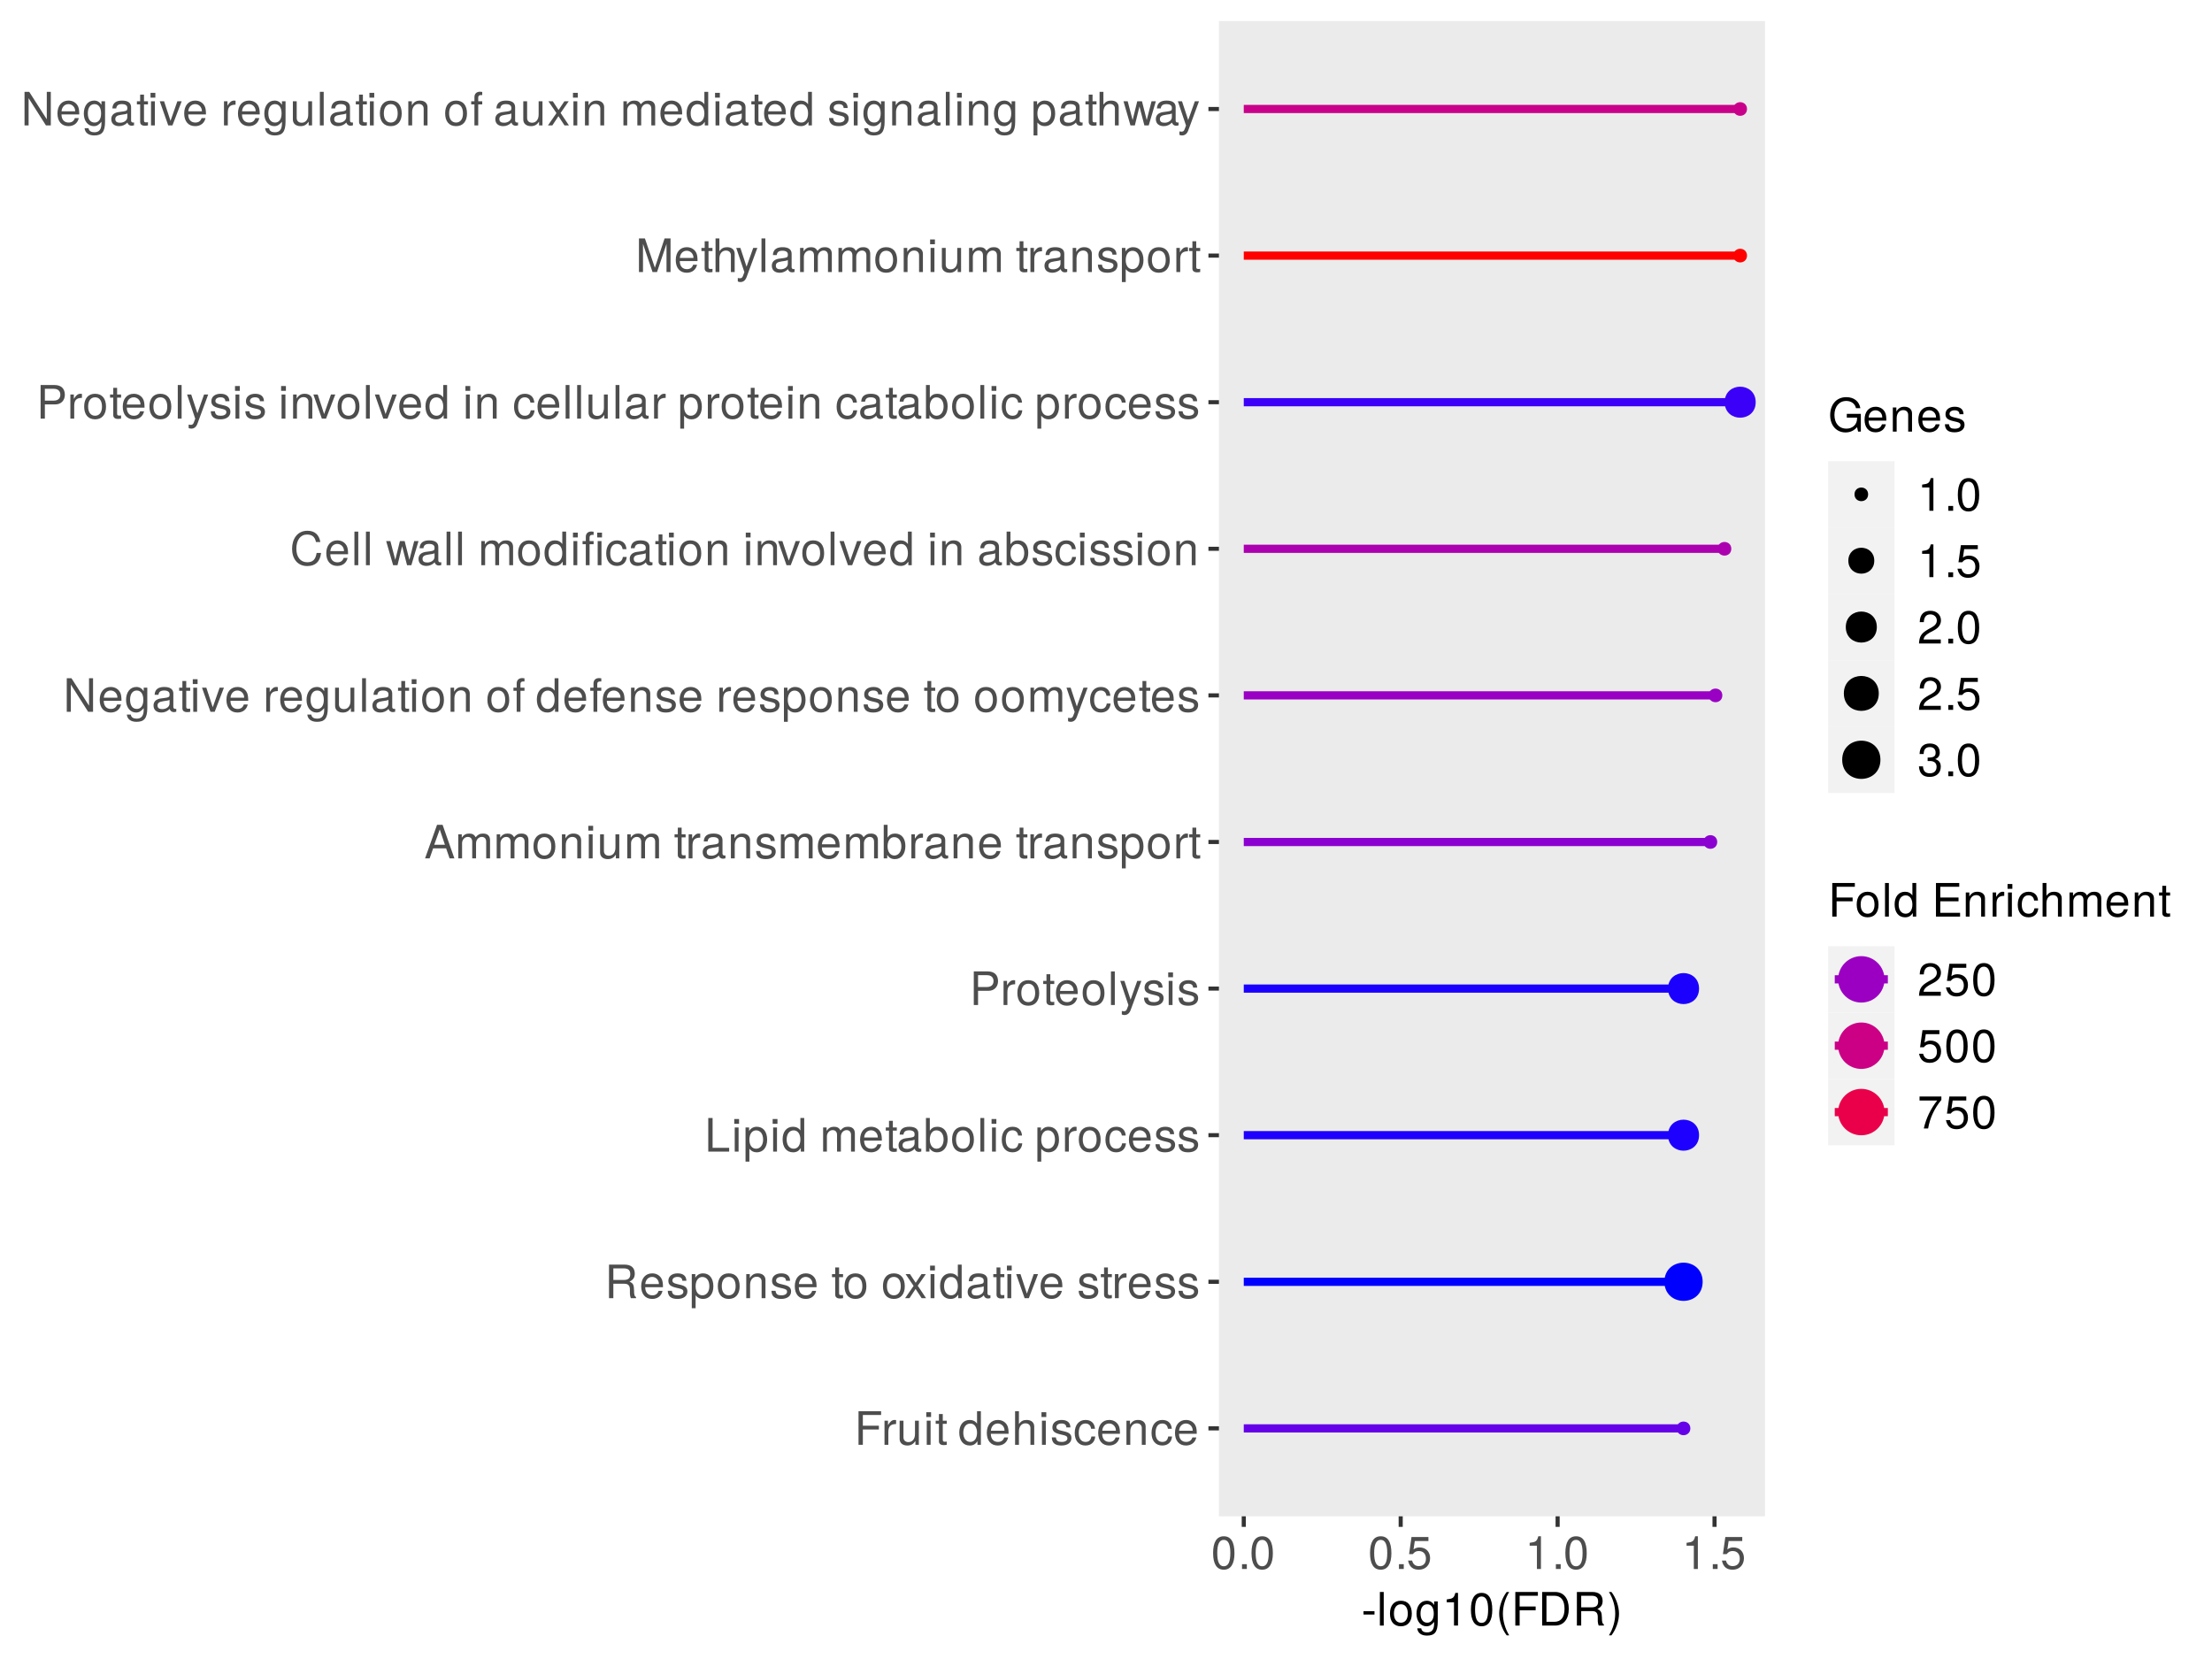 <?xml version="1.0" encoding="UTF-8"?>
<svg xmlns="http://www.w3.org/2000/svg" xmlns:xlink="http://www.w3.org/1999/xlink" width="576pt" height="432pt" viewBox="0 0 576 432" version="1.1">
<defs>
<g>
<symbol overflow="visible" id="glyph0-0">
<path style="stroke:none;" d=""/>
</symbol>
<symbol overflow="visible" id="glyph0-1">
<path style="stroke:none;" d="M 6.953 -7.766 L 6.953 -8.75 L 1.078 -8.75 L 1.078 0 L 2.203 0 L 2.203 -3.984 L 6.375 -3.984 L 6.375 -4.969 L 2.203 -4.969 L 2.203 -7.766 Z M 6.953 -7.766 "/>
</symbol>
<symbol overflow="visible" id="glyph0-2">
<path style="stroke:none;" d="M 3.859 -5.406 L 3.859 -6.438 C 3.688 -6.453 3.594 -6.469 3.469 -6.469 C 2.812 -6.469 2.328 -6.078 1.75 -5.141 L 1.75 -6.281 L 0.844 -6.281 L 0.844 0 L 1.844 0 L 1.844 -3.266 C 1.844 -4.688 2.297 -5.391 3.859 -5.406 Z M 3.859 -5.406 "/>
</symbol>
<symbol overflow="visible" id="glyph0-3">
<path style="stroke:none;" d="M 5.781 0 L 5.781 -6.281 L 4.781 -6.281 L 4.781 -2.812 C 4.781 -1.531 4.109 -0.703 3.078 -0.703 C 2.281 -0.703 1.781 -1.172 1.781 -1.938 L 1.781 -6.281 L 0.781 -6.281 L 0.781 -1.531 C 0.781 -0.484 1.562 0.188 2.781 0.188 C 3.703 0.188 4.297 -0.141 4.891 -0.969 L 4.891 0 Z M 5.781 0 "/>
</symbol>
<symbol overflow="visible" id="glyph0-4">
<path style="stroke:none;" d="M 1.844 0 L 1.844 -6.281 L 0.844 -6.281 L 0.844 0 Z M 1.969 -7.234 L 1.969 -8.484 L 0.719 -8.484 L 0.719 -7.234 Z M 1.969 -7.234 "/>
</symbol>
<symbol overflow="visible" id="glyph0-5">
<path style="stroke:none;" d="M 3.047 0 L 3.047 -0.844 C 2.922 -0.797 2.766 -0.797 2.562 -0.797 C 2.141 -0.797 2.016 -0.906 2.016 -1.359 L 2.016 -5.469 L 3.047 -5.469 L 3.047 -6.281 L 2.016 -6.281 L 2.016 -8.016 L 1.016 -8.016 L 1.016 -6.281 L 0.172 -6.281 L 0.172 -5.469 L 1.016 -5.469 L 1.016 -0.906 C 1.016 -0.281 1.453 0.078 2.234 0.078 C 2.469 0.078 2.719 0.062 3.047 0 Z M 3.047 0 "/>
</symbol>
<symbol overflow="visible" id="glyph0-6">
<path style="stroke:none;" d=""/>
</symbol>
<symbol overflow="visible" id="glyph0-7">
<path style="stroke:none;" d="M 5.938 0 L 5.938 -8.75 L 4.938 -8.75 L 4.938 -5.5 C 4.531 -6.125 3.859 -6.469 3.016 -6.469 C 1.375 -6.469 0.312 -5.203 0.312 -3.203 C 0.312 -1.078 1.359 0.188 3.047 0.188 C 3.906 0.188 4.516 -0.141 5.047 -0.922 L 5.047 0 Z M 4.938 -3.125 C 4.938 -1.672 4.25 -0.75 3.188 -0.75 C 2.094 -0.75 1.359 -1.688 1.359 -3.141 C 1.359 -4.609 2.094 -5.531 3.188 -5.531 C 4.266 -5.531 4.938 -4.578 4.938 -3.125 Z M 4.938 -3.125 "/>
</symbol>
<symbol overflow="visible" id="glyph0-8">
<path style="stroke:none;" d="M 6.156 -2.859 C 6.156 -3.766 6.078 -4.344 5.906 -4.812 C 5.5 -5.844 4.531 -6.469 3.359 -6.469 C 1.609 -6.469 0.484 -5.172 0.484 -3.109 C 0.484 -1.047 1.578 0.188 3.344 0.188 C 4.781 0.188 5.766 -0.641 6.031 -1.906 L 5.016 -1.906 C 4.734 -1.078 4.172 -0.75 3.375 -0.75 C 2.328 -0.75 1.547 -1.422 1.531 -2.859 Z M 5.094 -3.75 C 5.094 -3.75 5.094 -3.703 5.078 -3.672 L 1.547 -3.672 C 1.625 -4.781 2.344 -5.547 3.344 -5.547 C 4.328 -5.547 5.094 -4.734 5.094 -3.75 Z M 5.094 -3.75 "/>
</symbol>
<symbol overflow="visible" id="glyph0-9">
<path style="stroke:none;" d="M 5.828 0 L 5.828 -4.75 C 5.828 -5.812 5.078 -6.469 3.859 -6.469 C 2.969 -6.469 2.422 -6.188 1.844 -5.422 L 1.844 -8.75 L 0.844 -8.75 L 0.844 0 L 1.844 0 L 1.844 -3.469 C 1.844 -4.75 2.516 -5.594 3.547 -5.594 C 4.25 -5.594 4.844 -5.188 4.844 -4.359 L 4.844 0 Z M 5.828 0 "/>
</symbol>
<symbol overflow="visible" id="glyph0-10">
<path style="stroke:none;" d="M 5.516 -1.766 C 5.516 -2.703 4.984 -3.172 3.734 -3.469 L 2.766 -3.703 C 1.953 -3.891 1.609 -4.156 1.609 -4.594 C 1.609 -5.172 2.125 -5.547 2.938 -5.547 C 3.75 -5.547 4.172 -5.203 4.203 -4.531 L 5.25 -4.531 C 5.25 -5.766 4.422 -6.469 2.969 -6.469 C 1.516 -6.469 0.562 -5.719 0.562 -4.547 C 0.562 -3.562 1.062 -3.094 2.562 -2.734 L 3.484 -2.516 C 4.188 -2.344 4.469 -2.141 4.469 -1.688 C 4.469 -1.094 3.875 -0.75 3 -0.75 C 2.094 -0.75 1.594 -0.953 1.469 -1.922 L 0.406 -1.922 C 0.453 -0.469 1.266 0.188 2.922 0.188 C 4.5 0.188 5.516 -0.547 5.516 -1.766 Z M 5.516 -1.766 "/>
</symbol>
<symbol overflow="visible" id="glyph0-11">
<path style="stroke:none;" d="M 5.719 -2.156 L 4.719 -2.156 C 4.547 -1.156 4.031 -0.75 3.188 -0.75 C 2.078 -0.75 1.422 -1.594 1.422 -3.078 C 1.422 -4.656 2.062 -5.547 3.156 -5.547 C 4 -5.547 4.531 -5.047 4.641 -4.172 L 5.656 -4.172 C 5.531 -5.719 4.578 -6.469 3.172 -6.469 C 1.469 -6.469 0.375 -5.172 0.375 -3.078 C 0.375 -1.062 1.453 0.188 3.156 0.188 C 4.656 0.188 5.609 -0.719 5.719 -2.156 Z M 5.719 -2.156 "/>
</symbol>
<symbol overflow="visible" id="glyph0-12">
<path style="stroke:none;" d="M 5.844 0 L 5.844 -4.75 C 5.844 -5.797 5.062 -6.469 3.859 -6.469 C 2.922 -6.469 2.312 -6.109 1.766 -5.234 L 1.766 -6.281 L 0.844 -6.281 L 0.844 0 L 1.844 0 L 1.844 -3.469 C 1.844 -4.75 2.531 -5.594 3.547 -5.594 C 4.344 -5.594 4.844 -5.109 4.844 -4.359 L 4.844 0 Z M 5.844 0 "/>
</symbol>
<symbol overflow="visible" id="glyph0-13">
<path style="stroke:none;" d="M 8.141 0 L 8.141 -0.281 C 7.734 -0.562 7.625 -0.875 7.625 -2.047 C 7.594 -3.484 7.375 -3.906 6.438 -4.312 C 7.422 -4.797 7.812 -5.406 7.812 -6.406 C 7.812 -7.922 6.859 -8.75 5.141 -8.75 L 1.109 -8.75 L 1.109 0 L 2.234 0 L 2.234 -3.766 L 5.109 -3.766 C 6.094 -3.766 6.562 -3.281 6.547 -2.203 L 6.547 -1.422 C 6.531 -0.891 6.641 -0.359 6.797 0 Z M 6.641 -6.25 C 6.641 -5.219 6.125 -4.75 4.938 -4.75 L 2.234 -4.75 L 2.234 -7.766 L 4.938 -7.766 C 6.188 -7.766 6.641 -7.234 6.641 -6.25 Z M 6.641 -6.25 "/>
</symbol>
<symbol overflow="visible" id="glyph0-14">
<path style="stroke:none;" d="M 6.281 -3.078 C 6.281 -5.203 5.25 -6.469 3.578 -6.469 C 2.719 -6.469 2.047 -6.078 1.578 -5.344 L 1.578 -6.281 L 0.656 -6.281 L 0.656 2.609 L 1.656 2.609 L 1.656 -0.75 C 2.188 -0.109 2.766 0.188 3.594 0.188 C 5.203 0.188 6.281 -1.078 6.281 -3.078 Z M 5.234 -3.109 C 5.234 -1.688 4.5 -0.75 3.406 -0.75 C 2.359 -0.75 1.656 -1.625 1.656 -3.094 C 1.656 -4.578 2.359 -5.531 3.406 -5.531 C 4.516 -5.531 5.234 -4.609 5.234 -3.109 Z M 5.234 -3.109 "/>
</symbol>
<symbol overflow="visible" id="glyph0-15">
<path style="stroke:none;" d="M 6.125 -3.094 C 6.125 -5.266 5.078 -6.469 3.266 -6.469 C 1.5 -6.469 0.438 -5.25 0.438 -3.141 C 0.438 -1.031 1.484 0.188 3.281 0.188 C 5.047 0.188 6.125 -1.031 6.125 -3.094 Z M 5.078 -3.109 C 5.078 -1.625 4.375 -0.75 3.281 -0.75 C 2.156 -0.75 1.469 -1.625 1.469 -3.141 C 1.469 -4.656 2.156 -5.547 3.281 -5.547 C 4.406 -5.547 5.078 -4.672 5.078 -3.109 Z M 5.078 -3.109 "/>
</symbol>
<symbol overflow="visible" id="glyph0-16">
<path style="stroke:none;" d="M 5.672 0 L 3.5 -3.25 L 5.609 -6.281 L 4.484 -6.281 L 2.969 -4.016 L 1.469 -6.281 L 0.328 -6.281 L 2.422 -3.203 L 0.203 0 L 1.344 0 L 2.938 -2.406 L 4.516 0 Z M 5.672 0 "/>
</symbol>
<symbol overflow="visible" id="glyph0-17">
<path style="stroke:none;" d="M 6.422 -0.031 L 6.422 -0.781 C 6.312 -0.75 6.266 -0.75 6.203 -0.75 C 5.859 -0.75 5.656 -0.938 5.656 -1.25 L 5.656 -4.75 C 5.656 -5.875 4.844 -6.469 3.297 -6.469 C 1.781 -6.469 0.844 -5.875 0.781 -4.422 L 1.781 -4.422 C 1.875 -5.203 2.328 -5.547 3.266 -5.547 C 4.156 -5.547 4.672 -5.203 4.672 -4.609 L 4.672 -4.344 C 4.672 -3.922 4.422 -3.75 3.625 -3.641 C 2.203 -3.469 1.984 -3.422 1.609 -3.266 C 0.875 -2.969 0.5 -2.406 0.5 -1.625 C 0.5 -0.484 1.297 0.188 2.562 0.188 C 3.375 0.188 4.156 -0.156 4.703 -0.75 C 4.812 -0.266 5.25 0.078 5.734 0.078 C 5.938 0.078 6.094 0.062 6.422 -0.031 Z M 4.672 -2.172 C 4.672 -1.266 3.75 -0.703 2.781 -0.703 C 2 -0.703 1.547 -0.969 1.547 -1.656 C 1.547 -2.312 1.984 -2.609 3.062 -2.766 C 4.109 -2.906 4.328 -2.953 4.672 -3.109 Z M 4.672 -2.172 "/>
</symbol>
<symbol overflow="visible" id="glyph0-18">
<path style="stroke:none;" d="M 5.828 -6.281 L 4.703 -6.281 L 2.922 -1.188 L 1.25 -6.281 L 0.125 -6.281 L 2.328 0 L 3.422 0 Z M 5.828 -6.281 "/>
</symbol>
<symbol overflow="visible" id="glyph0-19">
<path style="stroke:none;" d="M 6.391 0 L 6.391 -0.984 L 2.078 -0.984 L 2.078 -8.75 L 0.953 -8.75 L 0.953 0 Z M 6.391 0 "/>
</symbol>
<symbol overflow="visible" id="glyph0-20">
<path style="stroke:none;" d="M 9.125 0 L 9.125 -4.719 C 9.125 -5.844 8.5 -6.469 7.312 -6.469 C 6.484 -6.469 5.969 -6.219 5.391 -5.516 C 5.016 -6.188 4.516 -6.469 3.703 -6.469 C 2.859 -6.469 2.297 -6.156 1.766 -5.406 L 1.766 -6.281 L 0.859 -6.281 L 0.859 0 L 1.844 0 L 1.844 -3.953 C 1.844 -4.859 2.516 -5.594 3.328 -5.594 C 4.062 -5.594 4.484 -5.141 4.484 -4.328 L 4.484 0 L 5.484 0 L 5.484 -3.953 C 5.484 -4.859 6.156 -5.594 6.969 -5.594 C 7.703 -5.594 8.125 -5.125 8.125 -4.328 L 8.125 0 Z M 9.125 0 "/>
</symbol>
<symbol overflow="visible" id="glyph0-21">
<path style="stroke:none;" d="M 6.281 -3.219 C 6.281 -5.25 5.25 -6.469 3.594 -6.469 C 2.719 -6.469 2.109 -6.141 1.641 -5.438 L 1.641 -8.75 L 0.641 -8.75 L 0.641 0 L 1.547 0 L 1.547 -0.906 C 2.031 -0.172 2.656 0.188 3.547 0.188 C 5.203 0.188 6.281 -1.172 6.281 -3.219 Z M 5.234 -3.156 C 5.234 -1.734 4.484 -0.75 3.391 -0.75 C 2.344 -0.75 1.641 -1.719 1.641 -3.141 C 1.641 -4.625 2.344 -5.578 3.391 -5.531 C 4.516 -5.531 5.234 -4.562 5.234 -3.156 Z M 5.234 -3.156 "/>
</symbol>
<symbol overflow="visible" id="glyph0-22">
<path style="stroke:none;" d="M 1.812 0 L 1.812 -8.75 L 0.812 -8.75 L 0.812 0 Z M 1.812 0 "/>
</symbol>
<symbol overflow="visible" id="glyph0-23">
<path style="stroke:none;" d="M 7.406 -6.188 C 7.406 -7.828 6.438 -8.75 4.703 -8.75 L 1.094 -8.75 L 1.094 0 L 2.203 0 L 2.203 -3.703 L 4.953 -3.703 C 6.391 -3.703 7.406 -4.734 7.406 -6.188 Z M 6.234 -6.234 C 6.234 -5.266 5.609 -4.688 4.531 -4.688 L 2.203 -4.688 L 2.203 -7.766 L 4.531 -7.766 C 5.609 -7.766 6.234 -7.188 6.234 -6.234 Z M 6.234 -6.234 "/>
</symbol>
<symbol overflow="visible" id="glyph0-24">
<path style="stroke:none;" d="M 5.734 -6.281 L 4.656 -6.281 L 2.922 -1.391 L 1.312 -6.281 L 0.234 -6.281 L 2.359 0.031 L 1.984 1.016 C 1.812 1.469 1.609 1.625 1.172 1.625 C 1.031 1.625 0.859 1.609 0.641 1.562 L 0.641 2.453 C 0.859 2.562 1.062 2.609 1.312 2.609 C 2.031 2.609 2.609 2.219 2.938 1.312 Z M 5.734 -6.281 "/>
</symbol>
<symbol overflow="visible" id="glyph0-25">
<path style="stroke:none;" d="M 7.844 0 L 4.766 -8.75 L 3.328 -8.75 L 0.203 0 L 1.391 0 L 2.312 -2.625 L 5.688 -2.625 L 6.594 0 Z M 5.375 -3.562 L 2.594 -3.562 L 4.031 -7.547 Z M 5.375 -3.562 "/>
</symbol>
<symbol overflow="visible" id="glyph0-26">
<path style="stroke:none;" d="M 7.75 0 L 7.75 -8.75 L 6.703 -8.75 L 6.703 -1.594 L 2.125 -8.75 L 0.906 -8.75 L 0.906 0 L 1.969 0 L 1.969 -7.094 L 6.484 0 Z M 7.75 0 "/>
</symbol>
<symbol overflow="visible" id="glyph0-27">
<path style="stroke:none;" d="M 5.875 -1.031 L 5.875 -6.281 L 4.938 -6.281 L 4.938 -5.375 C 4.438 -6.125 3.828 -6.469 3.031 -6.469 C 1.422 -6.469 0.344 -5.125 0.344 -3.078 C 0.344 -1.109 1.469 0.188 2.938 0.188 C 3.734 0.188 4.281 -0.156 4.938 -0.953 L 4.938 -0.531 C 4.938 1.141 4.266 1.781 3.094 1.781 C 2.297 1.781 1.688 1.484 1.578 0.719 L 0.547 0.719 C 0.656 1.906 1.578 2.609 3.062 2.609 C 5.031 2.609 5.875 1.734 5.875 -1.031 Z M 4.844 -3.109 C 4.844 -1.609 4.203 -0.75 3.141 -0.75 C 2.047 -0.75 1.391 -1.625 1.391 -3.141 C 1.391 -4.656 2.062 -5.547 3.125 -5.547 C 4.219 -5.547 4.844 -4.625 4.844 -3.109 Z M 4.844 -3.109 "/>
</symbol>
<symbol overflow="visible" id="glyph0-28">
<path style="stroke:none;" d="M 3.094 -5.469 L 3.094 -6.281 L 2.047 -6.281 L 2.047 -7.266 C 2.047 -7.688 2.297 -7.906 2.75 -7.906 C 2.828 -7.906 2.875 -7.906 3.094 -7.891 L 3.094 -8.719 C 2.875 -8.766 2.734 -8.781 2.531 -8.781 C 1.609 -8.781 1.062 -8.25 1.062 -7.359 L 1.062 -6.281 L 0.219 -6.281 L 0.219 -5.469 L 1.062 -5.469 L 1.062 0 L 2.047 0 L 2.047 -5.469 Z M 3.094 -5.469 "/>
</symbol>
<symbol overflow="visible" id="glyph0-29">
<path style="stroke:none;" d="M 8.125 -3.188 L 6.969 -3.188 C 6.703 -1.531 6.016 -0.766 4.531 -0.766 C 2.797 -0.766 1.688 -2.094 1.688 -4.281 C 1.688 -6.531 2.75 -7.984 4.438 -7.984 C 5.812 -7.984 6.531 -7.375 6.797 -6.031 L 7.938 -6.031 C 7.594 -7.953 6.484 -8.969 4.578 -8.969 C 1.922 -8.969 0.578 -6.828 0.578 -4.266 C 0.578 -1.719 1.953 0.219 4.531 0.219 C 6.656 0.219 7.859 -0.906 8.125 -3.188 Z M 8.125 -3.188 "/>
</symbol>
<symbol overflow="visible" id="glyph0-30">
<path style="stroke:none;" d="M 8.5 -6.281 L 7.375 -6.281 L 6.125 -1.391 L 4.891 -6.281 L 3.656 -6.281 L 2.453 -1.391 L 1.172 -6.281 L 0.078 -6.281 L 1.891 0 L 3.031 0 L 4.234 -4.938 L 5.516 0 L 6.641 0 Z M 8.5 -6.281 "/>
</symbol>
<symbol overflow="visible" id="glyph0-31">
<path style="stroke:none;" d="M 3.094 -5.469 L 3.094 -6.281 L 2.047 -6.281 L 2.047 -7.266 C 2.047 -7.688 2.297 -7.906 2.75 -7.906 C 2.828 -7.906 2.875 -7.906 3.094 -7.891 L 3.094 -8.719 C 2.875 -8.766 2.734 -8.781 2.531 -8.781 C 1.609 -8.781 1.062 -8.25 1.062 -7.359 L 1.062 -6.281 L 0.219 -6.281 L 0.219 -5.469 L 1.062 -5.469 L 1.062 0 L 2.047 0 L 2.047 -5.469 Z M 5.141 0 L 5.141 -6.281 L 4.156 -6.281 L 4.156 0 Z M 5.281 -7.234 L 5.281 -8.484 L 4.031 -8.484 L 4.031 -7.234 Z M 5.281 -7.234 "/>
</symbol>
<symbol overflow="visible" id="glyph0-32">
<path style="stroke:none;" d="M 9.125 0 L 9.125 -8.75 L 7.578 -8.75 L 5.047 -1.125 L 2.453 -8.75 L 0.906 -8.75 L 0.906 0 L 1.953 0 L 1.953 -7.328 L 4.438 0 L 5.609 0 L 8.078 -7.328 L 8.078 0 Z M 9.125 0 "/>
</symbol>
<symbol overflow="visible" id="glyph0-33">
<path style="stroke:none;" d="M 6.078 -4.094 C 6.078 -7.047 5.141 -8.516 3.297 -8.516 C 1.469 -8.516 0.516 -7.016 0.516 -4.156 C 0.516 -1.297 1.469 0.188 3.297 0.188 C 5.094 0.188 6.078 -1.297 6.078 -4.094 Z M 5 -4.188 C 5 -1.781 4.453 -0.703 3.281 -0.703 C 2.156 -0.703 1.594 -1.828 1.594 -4.156 C 1.594 -6.484 2.156 -7.578 3.297 -7.578 C 4.438 -7.578 5 -6.469 5 -4.188 Z M 5 -4.188 "/>
</symbol>
<symbol overflow="visible" id="glyph0-34">
<path style="stroke:none;" d="M 2.297 0 L 2.297 -1.25 L 1.047 -1.25 L 1.047 0 Z M 2.297 0 "/>
</symbol>
<symbol overflow="visible" id="glyph0-35">
<path style="stroke:none;" d="M 6.156 -2.812 C 6.156 -4.5 5.047 -5.609 3.406 -5.609 C 2.812 -5.609 2.328 -5.453 1.844 -5.094 L 2.172 -7.281 L 5.719 -7.281 L 5.719 -8.328 L 1.312 -8.328 L 0.688 -3.875 L 1.656 -3.875 C 2.141 -4.469 2.562 -4.672 3.219 -4.672 C 4.359 -4.672 5.078 -3.938 5.078 -2.672 C 5.078 -1.453 4.375 -0.75 3.219 -0.75 C 2.297 -0.75 1.734 -1.219 1.469 -2.188 L 0.422 -2.188 C 0.766 -0.484 1.734 0.188 3.234 0.188 C 4.953 0.188 6.156 -1.016 6.156 -2.812 Z M 6.156 -2.812 "/>
</symbol>
<symbol overflow="visible" id="glyph0-36">
<path style="stroke:none;" d="M 4.156 0 L 4.156 -8.516 L 3.469 -8.516 C 3.094 -7.203 2.859 -7.016 1.219 -6.812 L 1.219 -6.062 L 3.109 -6.062 L 3.109 0 Z M 4.156 0 "/>
</symbol>
<symbol overflow="visible" id="glyph0-37">
<path style="stroke:none;" d="M 3.406 -2.875 L 3.406 -3.75 L 0.547 -3.75 L 0.547 -2.875 Z M 3.406 -2.875 "/>
</symbol>
<symbol overflow="visible" id="glyph0-38">
<path style="stroke:none;" d="M 3.484 2.547 C 2.438 0.828 1.844 -1.188 1.844 -3.109 C 1.844 -5.016 2.438 -7.047 3.484 -8.75 L 2.828 -8.75 C 1.625 -7.172 0.875 -4.984 0.875 -3.109 C 0.875 -1.219 1.625 0.969 2.828 2.547 Z M 3.484 2.547 "/>
</symbol>
<symbol overflow="visible" id="glyph0-39">
<path style="stroke:none;" d="M 8 -4.375 C 8 -7.094 6.656 -8.75 4.438 -8.75 L 1.062 -8.75 L 1.062 0 L 4.438 0 C 6.641 0 8 -1.656 8 -4.375 Z M 6.891 -4.375 C 6.891 -2.156 5.969 -0.984 4.25 -0.984 L 2.188 -0.984 L 2.188 -7.766 L 4.25 -7.766 C 5.969 -7.766 6.891 -6.594 6.891 -4.375 Z M 6.891 -4.375 "/>
</symbol>
<symbol overflow="visible" id="glyph0-40">
<path style="stroke:none;" d="M 3.078 -3.094 C 3.078 -4.984 2.312 -7.172 1.109 -8.75 L 0.453 -8.75 C 1.516 -7.031 2.094 -5.016 2.094 -3.094 C 2.094 -1.188 1.516 0.844 0.453 2.547 L 1.109 2.547 C 2.312 0.969 3.078 -1.219 3.078 -3.094 Z M 3.078 -3.094 "/>
</symbol>
<symbol overflow="visible" id="glyph0-41">
<path style="stroke:none;" d="M 8.516 0 L 8.516 -4.625 L 4.859 -4.625 L 4.859 -3.641 L 7.531 -3.641 L 7.531 -3.391 C 7.531 -1.844 6.375 -0.766 4.781 -0.766 C 2.797 -0.766 1.641 -2.203 1.641 -4.344 C 1.641 -6.484 2.875 -7.984 4.719 -7.984 C 6.047 -7.984 7.016 -7.219 7.25 -6.094 L 8.391 -6.094 C 8.078 -7.875 6.734 -8.969 4.734 -8.969 C 2.047 -8.969 0.531 -6.906 0.531 -4.281 C 0.531 -1.594 2.172 0.219 4.531 0.219 C 5.719 0.219 6.672 -0.203 7.531 -1.156 L 7.797 0 Z M 8.516 0 "/>
</symbol>
<symbol overflow="visible" id="glyph0-42">
<path style="stroke:none;" d="M 6.125 -6.016 C 6.125 -7.453 5.016 -8.516 3.406 -8.516 C 1.672 -8.516 0.656 -7.625 0.594 -5.562 L 1.656 -5.562 C 1.734 -6.984 2.328 -7.578 3.375 -7.578 C 4.328 -7.578 5.047 -6.906 5.047 -5.984 C 5.047 -5.312 4.656 -4.734 3.906 -4.312 L 2.797 -3.688 C 1.016 -2.672 0.5 -1.875 0.406 0 L 6.078 0 L 6.078 -1.047 L 1.594 -1.047 C 1.703 -1.734 2.094 -2.188 3.125 -2.797 L 4.328 -3.438 C 5.516 -4.078 6.125 -4.969 6.125 -6.016 Z M 6.125 -6.016 "/>
</symbol>
<symbol overflow="visible" id="glyph0-43">
<path style="stroke:none;" d="M 6.078 -2.469 C 6.078 -3.5 5.656 -4.109 4.625 -4.453 C 5.422 -4.766 5.812 -5.312 5.812 -6.172 C 5.812 -7.625 4.844 -8.516 3.234 -8.516 C 1.516 -8.516 0.594 -7.578 0.562 -5.766 L 1.625 -5.766 C 1.641 -7.016 2.156 -7.578 3.234 -7.578 C 4.172 -7.578 4.734 -7.031 4.734 -6.125 C 4.734 -5.219 4.344 -4.844 2.656 -4.844 L 2.656 -3.953 L 3.234 -3.953 C 4.391 -3.953 4.984 -3.406 4.984 -2.453 C 4.984 -1.391 4.328 -0.75 3.234 -0.75 C 2.078 -0.75 1.516 -1.328 1.438 -2.562 L 0.391 -2.562 C 0.516 -0.672 1.453 0.188 3.188 0.188 C 4.938 0.188 6.078 -0.859 6.078 -2.469 Z M 6.078 -2.469 "/>
</symbol>
<symbol overflow="visible" id="glyph0-44">
<path style="stroke:none;" d="M 7.359 0 L 7.359 -0.984 L 2.203 -0.984 L 2.203 -3.984 L 6.953 -3.984 L 6.953 -4.969 L 2.203 -4.969 L 2.203 -7.766 L 7.141 -7.766 L 7.141 -8.75 L 1.078 -8.75 L 1.078 0 Z M 7.359 0 "/>
</symbol>
<symbol overflow="visible" id="glyph0-45">
<path style="stroke:none;" d="M 6.234 -7.438 L 6.234 -8.328 L 0.547 -8.328 L 0.547 -7.281 L 5.141 -7.281 C 3.453 -5.141 2.25 -2.656 1.656 0 L 2.781 0 C 3.25 -2.75 4.453 -5.312 6.234 -7.438 Z M 6.234 -7.438 "/>
</symbol>
</g>
<clipPath id="clip1">
  <path d="M 317.41 5.48 L 459.602 5.48 L 459.602 394.852 L 317.41 394.852 Z M 317.41 5.48 "/>
</clipPath>
</defs>
<g id="surface1396">
<rect x="0" y="0" width="576" height="432" style="fill:rgb(100%,100%,100%);fill-opacity:1;stroke:none;"/>
<rect x="0" y="0" width="576" height="432" style="fill:rgb(100%,100%,100%);fill-opacity:1;stroke:none;"/>
<path style="fill:none;stroke-width:1.067;stroke-linecap:round;stroke-linejoin:round;stroke:rgb(100%,100%,100%);stroke-opacity:1;stroke-miterlimit:10;" d="M 0 432 L 576 432 L 576 0 L 0 0 Z M 0 432 "/>
<g clip-path="url(#clip1)" clip-rule="nonzero">
<path style=" stroke:none;fill-rule:nonzero;fill:rgb(92.157%,92.157%,92.157%);fill-opacity:1;" d="M 317.41 394.848 L 459.602 394.848 L 459.602 5.477 L 317.41 5.477 Z M 317.41 394.848 "/>
</g>
<path style="fill-rule:nonzero;fill:rgb(78.824%,0%,53.725%);fill-opacity:1;stroke-width:0.709;stroke-linecap:round;stroke-linejoin:round;stroke:rgb(78.824%,0%,53.725%);stroke-opacity:1;stroke-miterlimit:10;" d="M 454.562 28.383 C 454.562 30.277 451.719 30.277 451.719 28.383 C 451.719 26.488 454.562 26.488 454.562 28.383 "/>
<path style="fill-rule:nonzero;fill:rgb(100%,0%,0%);fill-opacity:1;stroke-width:0.709;stroke-linecap:round;stroke-linejoin:round;stroke:rgb(100%,0%,0%);stroke-opacity:1;stroke-miterlimit:10;" d="M 454.562 66.559 C 454.562 68.453 451.719 68.453 451.719 66.559 C 451.719 64.66 454.562 64.66 454.562 66.559 "/>
<path style="fill-rule:nonzero;fill:rgb(22.745%,0%,97.255%);fill-opacity:1;stroke-width:0.709;stroke-linecap:round;stroke-linejoin:round;stroke:rgb(22.745%,0%,97.255%);stroke-opacity:1;stroke-miterlimit:10;" d="M 456.824 104.73 C 456.824 109.645 449.453 109.645 449.453 104.73 C 449.453 99.816 456.824 99.816 456.824 104.73 "/>
<path style="fill-rule:nonzero;fill:rgb(67.451%,0%,69.02%);fill-opacity:1;stroke-width:0.709;stroke-linecap:round;stroke-linejoin:round;stroke:rgb(67.451%,0%,69.02%);stroke-opacity:1;stroke-miterlimit:10;" d="M 450.473 142.902 C 450.473 144.801 447.629 144.801 447.629 142.902 C 447.629 141.008 450.473 141.008 450.473 142.902 "/>
<path style="fill-rule:nonzero;fill:rgb(60%,0%,76.863%);fill-opacity:1;stroke-width:0.709;stroke-linecap:round;stroke-linejoin:round;stroke:rgb(60%,0%,76.863%);stroke-opacity:1;stroke-miterlimit:10;" d="M 448.137 181.078 C 448.137 182.973 445.293 182.973 445.293 181.078 C 445.293 179.184 448.137 179.184 448.137 181.078 "/>
<path style="fill-rule:nonzero;fill:rgb(54.51%,0%,81.569%);fill-opacity:1;stroke-width:0.709;stroke-linecap:round;stroke-linejoin:round;stroke:rgb(54.51%,0%,81.569%);stroke-opacity:1;stroke-miterlimit:10;" d="M 446.805 219.25 C 446.805 221.145 443.961 221.145 443.961 219.25 C 443.961 217.355 446.805 217.355 446.805 219.25 "/>
<path style="fill-rule:nonzero;fill:rgb(10.588%,0%,99.216%);fill-opacity:1;stroke-width:0.709;stroke-linecap:round;stroke-linejoin:round;stroke:rgb(10.588%,0%,99.216%);stroke-opacity:1;stroke-miterlimit:10;" d="M 442.074 257.426 C 442.074 262.336 434.703 262.336 434.703 257.426 C 434.703 252.512 442.074 252.512 442.074 257.426 "/>
<path style="fill-rule:nonzero;fill:rgb(11.373%,0%,99.216%);fill-opacity:1;stroke-width:0.709;stroke-linecap:round;stroke-linejoin:round;stroke:rgb(11.373%,0%,99.216%);stroke-opacity:1;stroke-miterlimit:10;" d="M 442.074 295.598 C 442.074 300.512 434.703 300.512 434.703 295.598 C 434.703 290.684 442.074 290.684 442.074 295.598 "/>
<path style="fill-rule:nonzero;fill:rgb(0%,0%,100%);fill-opacity:1;stroke-width:0.709;stroke-linecap:round;stroke-linejoin:round;stroke:rgb(0%,0%,100%);stroke-opacity:1;stroke-miterlimit:10;" d="M 443.012 333.773 C 443.012 339.934 433.766 339.934 433.766 333.773 C 433.766 327.609 443.012 327.609 443.012 333.773 "/>
<path style="fill-rule:nonzero;fill:rgb(39.608%,0%,90.98%);fill-opacity:1;stroke-width:0.709;stroke-linecap:round;stroke-linejoin:round;stroke:rgb(39.608%,0%,90.98%);stroke-opacity:1;stroke-miterlimit:10;" d="M 439.809 371.945 C 439.809 373.84 436.969 373.84 436.969 371.945 C 436.969 370.051 439.809 370.051 439.809 371.945 "/>
<path style="fill:none;stroke-width:2.134;stroke-linecap:butt;stroke-linejoin:round;stroke:rgb(78.824%,0%,53.725%);stroke-opacity:1;stroke-miterlimit:10;" d="M 323.875 28.383 L 453.141 28.383 "/>
<path style="fill:none;stroke-width:2.134;stroke-linecap:butt;stroke-linejoin:round;stroke:rgb(100%,0%,0%);stroke-opacity:1;stroke-miterlimit:10;" d="M 323.875 66.559 L 453.141 66.559 "/>
<path style="fill:none;stroke-width:2.134;stroke-linecap:butt;stroke-linejoin:round;stroke:rgb(22.745%,0%,97.255%);stroke-opacity:1;stroke-miterlimit:10;" d="M 323.875 104.73 L 453.141 104.73 "/>
<path style="fill:none;stroke-width:2.134;stroke-linecap:butt;stroke-linejoin:round;stroke:rgb(67.451%,0%,69.02%);stroke-opacity:1;stroke-miterlimit:10;" d="M 323.875 142.902 L 449.051 142.902 "/>
<path style="fill:none;stroke-width:2.134;stroke-linecap:butt;stroke-linejoin:round;stroke:rgb(60%,0%,76.863%);stroke-opacity:1;stroke-miterlimit:10;" d="M 323.875 181.078 L 446.715 181.078 "/>
<path style="fill:none;stroke-width:2.134;stroke-linecap:butt;stroke-linejoin:round;stroke:rgb(54.51%,0%,81.569%);stroke-opacity:1;stroke-miterlimit:10;" d="M 323.875 219.25 L 445.383 219.25 "/>
<path style="fill:none;stroke-width:2.134;stroke-linecap:butt;stroke-linejoin:round;stroke:rgb(10.588%,0%,99.216%);stroke-opacity:1;stroke-miterlimit:10;" d="M 323.875 257.426 L 438.391 257.426 "/>
<path style="fill:none;stroke-width:2.134;stroke-linecap:butt;stroke-linejoin:round;stroke:rgb(11.373%,0%,99.216%);stroke-opacity:1;stroke-miterlimit:10;" d="M 323.875 295.598 L 438.391 295.598 "/>
<path style="fill:none;stroke-width:2.134;stroke-linecap:butt;stroke-linejoin:round;stroke:rgb(0%,0%,100%);stroke-opacity:1;stroke-miterlimit:10;" d="M 323.875 333.773 L 438.391 333.773 "/>
<path style="fill:none;stroke-width:2.134;stroke-linecap:butt;stroke-linejoin:round;stroke:rgb(39.608%,0%,90.98%);stroke-opacity:1;stroke-miterlimit:10;" d="M 323.875 371.945 L 438.391 371.945 "/>
<g style="fill:rgb(30.196%,30.196%,30.196%);fill-opacity:1;">
  <use xlink:href="#glyph0-1" x="222.48" y="376.222"/>
  <use xlink:href="#glyph0-2" x="229.48" y="376.222"/>
  <use xlink:href="#glyph0-3" x="233.48" y="376.222"/>
  <use xlink:href="#glyph0-4" x="240.48" y="376.222"/>
  <use xlink:href="#glyph0-5" x="243.48" y="376.222"/>
  <use xlink:href="#glyph0-6" x="246.48" y="376.222"/>
  <use xlink:href="#glyph0-7" x="249.48" y="376.222"/>
  <use xlink:href="#glyph0-8" x="256.48" y="376.222"/>
  <use xlink:href="#glyph0-9" x="263.48" y="376.222"/>
  <use xlink:href="#glyph0-4" x="270.48" y="376.222"/>
  <use xlink:href="#glyph0-10" x="273.48" y="376.222"/>
  <use xlink:href="#glyph0-11" x="279.48" y="376.222"/>
  <use xlink:href="#glyph0-8" x="285.48" y="376.222"/>
  <use xlink:href="#glyph0-12" x="292.48" y="376.222"/>
  <use xlink:href="#glyph0-11" x="299.48" y="376.222"/>
  <use xlink:href="#glyph0-8" x="305.48" y="376.222"/>
</g>
<g style="fill:rgb(30.196%,30.196%,30.196%);fill-opacity:1;">
  <use xlink:href="#glyph0-13" x="157.48" y="338.05"/>
  <use xlink:href="#glyph0-8" x="166.48" y="338.05"/>
  <use xlink:href="#glyph0-10" x="173.48" y="338.05"/>
  <use xlink:href="#glyph0-14" x="179.48" y="338.05"/>
  <use xlink:href="#glyph0-15" x="186.48" y="338.05"/>
  <use xlink:href="#glyph0-12" x="193.48" y="338.05"/>
  <use xlink:href="#glyph0-10" x="200.48" y="338.05"/>
  <use xlink:href="#glyph0-8" x="206.48" y="338.05"/>
  <use xlink:href="#glyph0-6" x="213.48" y="338.05"/>
  <use xlink:href="#glyph0-5" x="216.48" y="338.05"/>
  <use xlink:href="#glyph0-15" x="219.48" y="338.05"/>
  <use xlink:href="#glyph0-6" x="226.48" y="338.05"/>
  <use xlink:href="#glyph0-15" x="229.48" y="338.05"/>
  <use xlink:href="#glyph0-16" x="235.48" y="338.05"/>
  <use xlink:href="#glyph0-4" x="241.48" y="338.05"/>
  <use xlink:href="#glyph0-7" x="244.48" y="338.05"/>
  <use xlink:href="#glyph0-17" x="251.48" y="338.05"/>
  <use xlink:href="#glyph0-5" x="258.48" y="338.05"/>
  <use xlink:href="#glyph0-4" x="261.48" y="338.05"/>
  <use xlink:href="#glyph0-18" x="264.48" y="338.05"/>
  <use xlink:href="#glyph0-8" x="270.48" y="338.05"/>
  <use xlink:href="#glyph0-6" x="277.48" y="338.05"/>
  <use xlink:href="#glyph0-10" x="280.48" y="338.05"/>
  <use xlink:href="#glyph0-5" x="286.48" y="338.05"/>
  <use xlink:href="#glyph0-2" x="289.48" y="338.05"/>
  <use xlink:href="#glyph0-8" x="293.48" y="338.05"/>
  <use xlink:href="#glyph0-10" x="300.48" y="338.05"/>
  <use xlink:href="#glyph0-10" x="306.48" y="338.05"/>
</g>
<g style="fill:rgb(30.196%,30.196%,30.196%);fill-opacity:1;">
  <use xlink:href="#glyph0-19" x="183.48" y="299.874"/>
  <use xlink:href="#glyph0-4" x="190.48" y="299.874"/>
  <use xlink:href="#glyph0-14" x="193.48" y="299.874"/>
  <use xlink:href="#glyph0-4" x="200.48" y="299.874"/>
  <use xlink:href="#glyph0-7" x="203.48" y="299.874"/>
  <use xlink:href="#glyph0-6" x="210.48" y="299.874"/>
  <use xlink:href="#glyph0-20" x="213.48" y="299.874"/>
  <use xlink:href="#glyph0-8" x="223.48" y="299.874"/>
  <use xlink:href="#glyph0-5" x="230.48" y="299.874"/>
  <use xlink:href="#glyph0-17" x="233.48" y="299.874"/>
  <use xlink:href="#glyph0-21" x="240.48" y="299.874"/>
  <use xlink:href="#glyph0-15" x="247.48" y="299.874"/>
  <use xlink:href="#glyph0-22" x="254.48" y="299.874"/>
  <use xlink:href="#glyph0-4" x="257.48" y="299.874"/>
  <use xlink:href="#glyph0-11" x="260.48" y="299.874"/>
  <use xlink:href="#glyph0-6" x="266.48" y="299.874"/>
  <use xlink:href="#glyph0-14" x="269.48" y="299.874"/>
  <use xlink:href="#glyph0-2" x="276.48" y="299.874"/>
  <use xlink:href="#glyph0-15" x="280.48" y="299.874"/>
  <use xlink:href="#glyph0-11" x="287.48" y="299.874"/>
  <use xlink:href="#glyph0-8" x="293.48" y="299.874"/>
  <use xlink:href="#glyph0-10" x="300.48" y="299.874"/>
  <use xlink:href="#glyph0-10" x="306.48" y="299.874"/>
</g>
<g style="fill:rgb(30.196%,30.196%,30.196%);fill-opacity:1;">
  <use xlink:href="#glyph0-23" x="252.48" y="261.702"/>
  <use xlink:href="#glyph0-2" x="260.48" y="261.702"/>
  <use xlink:href="#glyph0-15" x="264.48" y="261.702"/>
  <use xlink:href="#glyph0-5" x="271.48" y="261.702"/>
  <use xlink:href="#glyph0-8" x="274.48" y="261.702"/>
  <use xlink:href="#glyph0-15" x="281.48" y="261.702"/>
  <use xlink:href="#glyph0-22" x="288.48" y="261.702"/>
  <use xlink:href="#glyph0-24" x="291.48" y="261.702"/>
  <use xlink:href="#glyph0-10" x="297.48" y="261.702"/>
  <use xlink:href="#glyph0-4" x="303.48" y="261.702"/>
  <use xlink:href="#glyph0-10" x="306.48" y="261.702"/>
</g>
<g style="fill:rgb(30.196%,30.196%,30.196%);fill-opacity:1;">
  <use xlink:href="#glyph0-25" x="110.48" y="223.526"/>
  <use xlink:href="#glyph0-20" x="118.48" y="223.526"/>
  <use xlink:href="#glyph0-20" x="128.48" y="223.526"/>
  <use xlink:href="#glyph0-15" x="138.48" y="223.526"/>
  <use xlink:href="#glyph0-12" x="145.48" y="223.526"/>
  <use xlink:href="#glyph0-4" x="152.48" y="223.526"/>
  <use xlink:href="#glyph0-3" x="155.48" y="223.526"/>
  <use xlink:href="#glyph0-20" x="162.48" y="223.526"/>
  <use xlink:href="#glyph0-6" x="172.48" y="223.526"/>
  <use xlink:href="#glyph0-5" x="175.48" y="223.526"/>
  <use xlink:href="#glyph0-2" x="178.48" y="223.526"/>
  <use xlink:href="#glyph0-17" x="182.48" y="223.526"/>
  <use xlink:href="#glyph0-12" x="189.48" y="223.526"/>
  <use xlink:href="#glyph0-10" x="196.48" y="223.526"/>
  <use xlink:href="#glyph0-20" x="202.48" y="223.526"/>
  <use xlink:href="#glyph0-8" x="212.48" y="223.526"/>
  <use xlink:href="#glyph0-20" x="219.48" y="223.526"/>
  <use xlink:href="#glyph0-21" x="229.48" y="223.526"/>
  <use xlink:href="#glyph0-2" x="236.48" y="223.526"/>
  <use xlink:href="#glyph0-17" x="240.48" y="223.526"/>
  <use xlink:href="#glyph0-12" x="247.48" y="223.526"/>
  <use xlink:href="#glyph0-8" x="254.48" y="223.526"/>
  <use xlink:href="#glyph0-6" x="261.48" y="223.526"/>
  <use xlink:href="#glyph0-5" x="264.48" y="223.526"/>
  <use xlink:href="#glyph0-2" x="267.48" y="223.526"/>
  <use xlink:href="#glyph0-17" x="271.48" y="223.526"/>
  <use xlink:href="#glyph0-12" x="278.48" y="223.526"/>
  <use xlink:href="#glyph0-10" x="285.48" y="223.526"/>
  <use xlink:href="#glyph0-14" x="291.48" y="223.526"/>
  <use xlink:href="#glyph0-15" x="298.48" y="223.526"/>
  <use xlink:href="#glyph0-2" x="305.48" y="223.526"/>
  <use xlink:href="#glyph0-5" x="309.48" y="223.526"/>
</g>
<g style="fill:rgb(30.196%,30.196%,30.196%);fill-opacity:1;">
  <use xlink:href="#glyph0-26" x="16.48" y="185.354"/>
  <use xlink:href="#glyph0-8" x="25.48" y="185.354"/>
  <use xlink:href="#glyph0-27" x="32.48" y="185.354"/>
  <use xlink:href="#glyph0-17" x="39.48" y="185.354"/>
  <use xlink:href="#glyph0-5" x="46.48" y="185.354"/>
  <use xlink:href="#glyph0-4" x="49.48" y="185.354"/>
  <use xlink:href="#glyph0-18" x="52.48" y="185.354"/>
  <use xlink:href="#glyph0-8" x="58.48" y="185.354"/>
  <use xlink:href="#glyph0-6" x="65.48" y="185.354"/>
  <use xlink:href="#glyph0-2" x="68.48" y="185.354"/>
  <use xlink:href="#glyph0-8" x="72.48" y="185.354"/>
  <use xlink:href="#glyph0-27" x="79.48" y="185.354"/>
  <use xlink:href="#glyph0-3" x="86.48" y="185.354"/>
  <use xlink:href="#glyph0-22" x="93.48" y="185.354"/>
  <use xlink:href="#glyph0-17" x="96.48" y="185.354"/>
  <use xlink:href="#glyph0-5" x="103.48" y="185.354"/>
  <use xlink:href="#glyph0-4" x="106.48" y="185.354"/>
  <use xlink:href="#glyph0-15" x="109.48" y="185.354"/>
  <use xlink:href="#glyph0-12" x="116.48" y="185.354"/>
  <use xlink:href="#glyph0-6" x="123.48" y="185.354"/>
  <use xlink:href="#glyph0-15" x="126.48" y="185.354"/>
  <use xlink:href="#glyph0-28" x="133.48" y="185.354"/>
  <use xlink:href="#glyph0-6" x="136.48" y="185.354"/>
  <use xlink:href="#glyph0-7" x="139.48" y="185.354"/>
  <use xlink:href="#glyph0-8" x="146.48" y="185.354"/>
  <use xlink:href="#glyph0-28" x="153.48" y="185.354"/>
  <use xlink:href="#glyph0-8" x="156.48" y="185.354"/>
  <use xlink:href="#glyph0-12" x="163.48" y="185.354"/>
  <use xlink:href="#glyph0-10" x="170.48" y="185.354"/>
  <use xlink:href="#glyph0-8" x="176.48" y="185.354"/>
  <use xlink:href="#glyph0-6" x="183.48" y="185.354"/>
  <use xlink:href="#glyph0-2" x="186.48" y="185.354"/>
  <use xlink:href="#glyph0-8" x="190.48" y="185.354"/>
  <use xlink:href="#glyph0-10" x="197.48" y="185.354"/>
  <use xlink:href="#glyph0-14" x="203.48" y="185.354"/>
  <use xlink:href="#glyph0-15" x="210.48" y="185.354"/>
  <use xlink:href="#glyph0-12" x="217.48" y="185.354"/>
  <use xlink:href="#glyph0-10" x="224.48" y="185.354"/>
  <use xlink:href="#glyph0-8" x="230.48" y="185.354"/>
  <use xlink:href="#glyph0-6" x="237.48" y="185.354"/>
  <use xlink:href="#glyph0-5" x="240.48" y="185.354"/>
  <use xlink:href="#glyph0-15" x="243.48" y="185.354"/>
  <use xlink:href="#glyph0-6" x="250.48" y="185.354"/>
  <use xlink:href="#glyph0-15" x="253.48" y="185.354"/>
  <use xlink:href="#glyph0-15" x="260.48" y="185.354"/>
  <use xlink:href="#glyph0-20" x="267.48" y="185.354"/>
  <use xlink:href="#glyph0-24" x="277.48" y="185.354"/>
  <use xlink:href="#glyph0-11" x="283.48" y="185.354"/>
  <use xlink:href="#glyph0-8" x="289.48" y="185.354"/>
  <use xlink:href="#glyph0-5" x="296.48" y="185.354"/>
  <use xlink:href="#glyph0-8" x="299.48" y="185.354"/>
  <use xlink:href="#glyph0-10" x="306.48" y="185.354"/>
</g>
<g style="fill:rgb(30.196%,30.196%,30.196%);fill-opacity:1;">
  <use xlink:href="#glyph0-29" x="75.48" y="147.179"/>
  <use xlink:href="#glyph0-8" x="84.48" y="147.179"/>
  <use xlink:href="#glyph0-22" x="91.48" y="147.179"/>
  <use xlink:href="#glyph0-22" x="94.48" y="147.179"/>
  <use xlink:href="#glyph0-6" x="97.48" y="147.179"/>
  <use xlink:href="#glyph0-30" x="100.48" y="147.179"/>
  <use xlink:href="#glyph0-17" x="108.48" y="147.179"/>
  <use xlink:href="#glyph0-22" x="115.48" y="147.179"/>
  <use xlink:href="#glyph0-22" x="118.48" y="147.179"/>
  <use xlink:href="#glyph0-6" x="121.48" y="147.179"/>
  <use xlink:href="#glyph0-20" x="124.48" y="147.179"/>
  <use xlink:href="#glyph0-15" x="134.48" y="147.179"/>
  <use xlink:href="#glyph0-7" x="141.48" y="147.179"/>
  <use xlink:href="#glyph0-4" x="148.48" y="147.179"/>
  <use xlink:href="#glyph0-31" x="151.48" y="147.179"/>
  <use xlink:href="#glyph0-11" x="157.48" y="147.179"/>
  <use xlink:href="#glyph0-17" x="163.48" y="147.179"/>
  <use xlink:href="#glyph0-5" x="170.48" y="147.179"/>
  <use xlink:href="#glyph0-4" x="173.48" y="147.179"/>
  <use xlink:href="#glyph0-15" x="176.48" y="147.179"/>
  <use xlink:href="#glyph0-12" x="183.48" y="147.179"/>
  <use xlink:href="#glyph0-6" x="190.48" y="147.179"/>
  <use xlink:href="#glyph0-4" x="193.48" y="147.179"/>
  <use xlink:href="#glyph0-12" x="196.48" y="147.179"/>
  <use xlink:href="#glyph0-18" x="202.48" y="147.179"/>
  <use xlink:href="#glyph0-15" x="208.48" y="147.179"/>
  <use xlink:href="#glyph0-22" x="215.48" y="147.179"/>
  <use xlink:href="#glyph0-18" x="218.48" y="147.179"/>
  <use xlink:href="#glyph0-8" x="224.48" y="147.179"/>
  <use xlink:href="#glyph0-7" x="231.48" y="147.179"/>
  <use xlink:href="#glyph0-6" x="238.48" y="147.179"/>
  <use xlink:href="#glyph0-4" x="241.48" y="147.179"/>
  <use xlink:href="#glyph0-12" x="244.48" y="147.179"/>
  <use xlink:href="#glyph0-6" x="251.48" y="147.179"/>
  <use xlink:href="#glyph0-17" x="254.48" y="147.179"/>
  <use xlink:href="#glyph0-21" x="261.48" y="147.179"/>
  <use xlink:href="#glyph0-10" x="268.48" y="147.179"/>
  <use xlink:href="#glyph0-11" x="274.48" y="147.179"/>
  <use xlink:href="#glyph0-4" x="280.48" y="147.179"/>
  <use xlink:href="#glyph0-10" x="283.48" y="147.179"/>
  <use xlink:href="#glyph0-10" x="289.48" y="147.179"/>
  <use xlink:href="#glyph0-4" x="295.48" y="147.179"/>
  <use xlink:href="#glyph0-15" x="298.48" y="147.179"/>
  <use xlink:href="#glyph0-12" x="305.48" y="147.179"/>
</g>
<g style="fill:rgb(30.196%,30.196%,30.196%);fill-opacity:1;">
  <use xlink:href="#glyph0-23" x="9.48" y="109.007"/>
  <use xlink:href="#glyph0-2" x="17.48" y="109.007"/>
  <use xlink:href="#glyph0-15" x="21.48" y="109.007"/>
  <use xlink:href="#glyph0-5" x="28.48" y="109.007"/>
  <use xlink:href="#glyph0-8" x="31.48" y="109.007"/>
  <use xlink:href="#glyph0-15" x="38.48" y="109.007"/>
  <use xlink:href="#glyph0-22" x="45.48" y="109.007"/>
  <use xlink:href="#glyph0-24" x="48.48" y="109.007"/>
  <use xlink:href="#glyph0-10" x="54.48" y="109.007"/>
  <use xlink:href="#glyph0-4" x="60.48" y="109.007"/>
  <use xlink:href="#glyph0-10" x="63.48" y="109.007"/>
  <use xlink:href="#glyph0-6" x="69.48" y="109.007"/>
  <use xlink:href="#glyph0-4" x="72.48" y="109.007"/>
  <use xlink:href="#glyph0-12" x="75.48" y="109.007"/>
  <use xlink:href="#glyph0-18" x="81.48" y="109.007"/>
  <use xlink:href="#glyph0-15" x="87.48" y="109.007"/>
  <use xlink:href="#glyph0-22" x="94.48" y="109.007"/>
  <use xlink:href="#glyph0-18" x="97.48" y="109.007"/>
  <use xlink:href="#glyph0-8" x="103.48" y="109.007"/>
  <use xlink:href="#glyph0-7" x="110.48" y="109.007"/>
  <use xlink:href="#glyph0-6" x="117.48" y="109.007"/>
  <use xlink:href="#glyph0-4" x="120.48" y="109.007"/>
  <use xlink:href="#glyph0-12" x="123.48" y="109.007"/>
  <use xlink:href="#glyph0-6" x="130.48" y="109.007"/>
  <use xlink:href="#glyph0-11" x="133.48" y="109.007"/>
  <use xlink:href="#glyph0-8" x="139.48" y="109.007"/>
  <use xlink:href="#glyph0-22" x="146.48" y="109.007"/>
  <use xlink:href="#glyph0-22" x="149.48" y="109.007"/>
  <use xlink:href="#glyph0-3" x="152.48" y="109.007"/>
  <use xlink:href="#glyph0-22" x="159.48" y="109.007"/>
  <use xlink:href="#glyph0-17" x="162.48" y="109.007"/>
  <use xlink:href="#glyph0-2" x="169.48" y="109.007"/>
  <use xlink:href="#glyph0-6" x="173.48" y="109.007"/>
  <use xlink:href="#glyph0-14" x="176.48" y="109.007"/>
  <use xlink:href="#glyph0-2" x="183.48" y="109.007"/>
  <use xlink:href="#glyph0-15" x="187.48" y="109.007"/>
  <use xlink:href="#glyph0-5" x="194.48" y="109.007"/>
  <use xlink:href="#glyph0-8" x="197.48" y="109.007"/>
  <use xlink:href="#glyph0-4" x="204.48" y="109.007"/>
  <use xlink:href="#glyph0-12" x="207.48" y="109.007"/>
  <use xlink:href="#glyph0-6" x="214.48" y="109.007"/>
  <use xlink:href="#glyph0-11" x="217.48" y="109.007"/>
  <use xlink:href="#glyph0-17" x="223.48" y="109.007"/>
  <use xlink:href="#glyph0-5" x="230.48" y="109.007"/>
  <use xlink:href="#glyph0-17" x="233.48" y="109.007"/>
  <use xlink:href="#glyph0-21" x="240.48" y="109.007"/>
  <use xlink:href="#glyph0-15" x="247.48" y="109.007"/>
  <use xlink:href="#glyph0-22" x="254.48" y="109.007"/>
  <use xlink:href="#glyph0-4" x="257.48" y="109.007"/>
  <use xlink:href="#glyph0-11" x="260.48" y="109.007"/>
  <use xlink:href="#glyph0-6" x="266.48" y="109.007"/>
  <use xlink:href="#glyph0-14" x="269.48" y="109.007"/>
  <use xlink:href="#glyph0-2" x="276.48" y="109.007"/>
  <use xlink:href="#glyph0-15" x="280.48" y="109.007"/>
  <use xlink:href="#glyph0-11" x="287.48" y="109.007"/>
  <use xlink:href="#glyph0-8" x="293.48" y="109.007"/>
  <use xlink:href="#glyph0-10" x="300.48" y="109.007"/>
  <use xlink:href="#glyph0-10" x="306.48" y="109.007"/>
</g>
<g style="fill:rgb(30.196%,30.196%,30.196%);fill-opacity:1;">
  <use xlink:href="#glyph0-32" x="165.48" y="70.835"/>
  <use xlink:href="#glyph0-8" x="175.48" y="70.835"/>
  <use xlink:href="#glyph0-5" x="182.48" y="70.835"/>
  <use xlink:href="#glyph0-9" x="185.48" y="70.835"/>
  <use xlink:href="#glyph0-24" x="191.48" y="70.835"/>
  <use xlink:href="#glyph0-22" x="197.48" y="70.835"/>
  <use xlink:href="#glyph0-17" x="200.48" y="70.835"/>
  <use xlink:href="#glyph0-20" x="207.48" y="70.835"/>
  <use xlink:href="#glyph0-20" x="217.48" y="70.835"/>
  <use xlink:href="#glyph0-15" x="227.48" y="70.835"/>
  <use xlink:href="#glyph0-12" x="234.48" y="70.835"/>
  <use xlink:href="#glyph0-4" x="241.48" y="70.835"/>
  <use xlink:href="#glyph0-3" x="244.48" y="70.835"/>
  <use xlink:href="#glyph0-20" x="251.48" y="70.835"/>
  <use xlink:href="#glyph0-6" x="261.48" y="70.835"/>
  <use xlink:href="#glyph0-5" x="264.48" y="70.835"/>
  <use xlink:href="#glyph0-2" x="267.48" y="70.835"/>
  <use xlink:href="#glyph0-17" x="271.48" y="70.835"/>
  <use xlink:href="#glyph0-12" x="278.48" y="70.835"/>
  <use xlink:href="#glyph0-10" x="285.48" y="70.835"/>
  <use xlink:href="#glyph0-14" x="291.48" y="70.835"/>
  <use xlink:href="#glyph0-15" x="298.48" y="70.835"/>
  <use xlink:href="#glyph0-2" x="305.48" y="70.835"/>
  <use xlink:href="#glyph0-5" x="309.48" y="70.835"/>
</g>
<g style="fill:rgb(30.196%,30.196%,30.196%);fill-opacity:1;">
  <use xlink:href="#glyph0-26" x="5.48" y="32.659"/>
  <use xlink:href="#glyph0-8" x="14.48" y="32.659"/>
  <use xlink:href="#glyph0-27" x="21.48" y="32.659"/>
  <use xlink:href="#glyph0-17" x="28.48" y="32.659"/>
  <use xlink:href="#glyph0-5" x="35.48" y="32.659"/>
  <use xlink:href="#glyph0-4" x="38.48" y="32.659"/>
  <use xlink:href="#glyph0-18" x="41.48" y="32.659"/>
  <use xlink:href="#glyph0-8" x="47.48" y="32.659"/>
  <use xlink:href="#glyph0-6" x="54.48" y="32.659"/>
  <use xlink:href="#glyph0-2" x="57.48" y="32.659"/>
  <use xlink:href="#glyph0-8" x="61.48" y="32.659"/>
  <use xlink:href="#glyph0-27" x="68.48" y="32.659"/>
  <use xlink:href="#glyph0-3" x="75.48" y="32.659"/>
  <use xlink:href="#glyph0-22" x="82.48" y="32.659"/>
  <use xlink:href="#glyph0-17" x="85.48" y="32.659"/>
  <use xlink:href="#glyph0-5" x="92.48" y="32.659"/>
  <use xlink:href="#glyph0-4" x="95.48" y="32.659"/>
  <use xlink:href="#glyph0-15" x="98.48" y="32.659"/>
  <use xlink:href="#glyph0-12" x="105.48" y="32.659"/>
  <use xlink:href="#glyph0-6" x="112.48" y="32.659"/>
  <use xlink:href="#glyph0-15" x="115.48" y="32.659"/>
  <use xlink:href="#glyph0-28" x="122.48" y="32.659"/>
  <use xlink:href="#glyph0-6" x="125.48" y="32.659"/>
  <use xlink:href="#glyph0-17" x="128.48" y="32.659"/>
  <use xlink:href="#glyph0-3" x="135.48" y="32.659"/>
  <use xlink:href="#glyph0-16" x="142.48" y="32.659"/>
  <use xlink:href="#glyph0-4" x="148.48" y="32.659"/>
  <use xlink:href="#glyph0-12" x="151.48" y="32.659"/>
  <use xlink:href="#glyph0-6" x="158.48" y="32.659"/>
  <use xlink:href="#glyph0-20" x="161.48" y="32.659"/>
  <use xlink:href="#glyph0-8" x="171.48" y="32.659"/>
  <use xlink:href="#glyph0-7" x="178.48" y="32.659"/>
  <use xlink:href="#glyph0-4" x="185.48" y="32.659"/>
  <use xlink:href="#glyph0-17" x="188.48" y="32.659"/>
  <use xlink:href="#glyph0-5" x="195.48" y="32.659"/>
  <use xlink:href="#glyph0-8" x="198.48" y="32.659"/>
  <use xlink:href="#glyph0-7" x="205.48" y="32.659"/>
  <use xlink:href="#glyph0-6" x="212.48" y="32.659"/>
  <use xlink:href="#glyph0-10" x="215.48" y="32.659"/>
  <use xlink:href="#glyph0-4" x="221.48" y="32.659"/>
  <use xlink:href="#glyph0-27" x="224.48" y="32.659"/>
  <use xlink:href="#glyph0-12" x="231.48" y="32.659"/>
  <use xlink:href="#glyph0-17" x="238.48" y="32.659"/>
  <use xlink:href="#glyph0-22" x="245.48" y="32.659"/>
  <use xlink:href="#glyph0-4" x="248.48" y="32.659"/>
  <use xlink:href="#glyph0-12" x="251.48" y="32.659"/>
  <use xlink:href="#glyph0-27" x="258.48" y="32.659"/>
  <use xlink:href="#glyph0-6" x="265.48" y="32.659"/>
  <use xlink:href="#glyph0-14" x="268.48" y="32.659"/>
  <use xlink:href="#glyph0-17" x="275.48" y="32.659"/>
  <use xlink:href="#glyph0-5" x="282.48" y="32.659"/>
  <use xlink:href="#glyph0-9" x="285.48" y="32.659"/>
  <use xlink:href="#glyph0-30" x="292.48" y="32.659"/>
  <use xlink:href="#glyph0-17" x="300.48" y="32.659"/>
  <use xlink:href="#glyph0-24" x="306.48" y="32.659"/>
</g>
<path style="fill:none;stroke-width:1.067;stroke-linecap:butt;stroke-linejoin:round;stroke:rgb(20%,20%,20%);stroke-opacity:1;stroke-miterlimit:10;" d="M 314.672 371.945 L 317.41 371.945 "/>
<path style="fill:none;stroke-width:1.067;stroke-linecap:butt;stroke-linejoin:round;stroke:rgb(20%,20%,20%);stroke-opacity:1;stroke-miterlimit:10;" d="M 314.672 333.773 L 317.41 333.773 "/>
<path style="fill:none;stroke-width:1.067;stroke-linecap:butt;stroke-linejoin:round;stroke:rgb(20%,20%,20%);stroke-opacity:1;stroke-miterlimit:10;" d="M 314.672 295.598 L 317.41 295.598 "/>
<path style="fill:none;stroke-width:1.067;stroke-linecap:butt;stroke-linejoin:round;stroke:rgb(20%,20%,20%);stroke-opacity:1;stroke-miterlimit:10;" d="M 314.672 257.426 L 317.41 257.426 "/>
<path style="fill:none;stroke-width:1.067;stroke-linecap:butt;stroke-linejoin:round;stroke:rgb(20%,20%,20%);stroke-opacity:1;stroke-miterlimit:10;" d="M 314.672 219.25 L 317.41 219.25 "/>
<path style="fill:none;stroke-width:1.067;stroke-linecap:butt;stroke-linejoin:round;stroke:rgb(20%,20%,20%);stroke-opacity:1;stroke-miterlimit:10;" d="M 314.672 181.078 L 317.41 181.078 "/>
<path style="fill:none;stroke-width:1.067;stroke-linecap:butt;stroke-linejoin:round;stroke:rgb(20%,20%,20%);stroke-opacity:1;stroke-miterlimit:10;" d="M 314.672 142.902 L 317.41 142.902 "/>
<path style="fill:none;stroke-width:1.067;stroke-linecap:butt;stroke-linejoin:round;stroke:rgb(20%,20%,20%);stroke-opacity:1;stroke-miterlimit:10;" d="M 314.672 104.73 L 317.41 104.73 "/>
<path style="fill:none;stroke-width:1.067;stroke-linecap:butt;stroke-linejoin:round;stroke:rgb(20%,20%,20%);stroke-opacity:1;stroke-miterlimit:10;" d="M 314.672 66.559 L 317.41 66.559 "/>
<path style="fill:none;stroke-width:1.067;stroke-linecap:butt;stroke-linejoin:round;stroke:rgb(20%,20%,20%);stroke-opacity:1;stroke-miterlimit:10;" d="M 314.672 28.383 L 317.41 28.383 "/>
<path style="fill:none;stroke-width:1.067;stroke-linecap:butt;stroke-linejoin:round;stroke:rgb(20%,20%,20%);stroke-opacity:1;stroke-miterlimit:10;" d="M 323.875 397.59 L 323.875 394.848 "/>
<path style="fill:none;stroke-width:1.067;stroke-linecap:butt;stroke-linejoin:round;stroke:rgb(20%,20%,20%);stroke-opacity:1;stroke-miterlimit:10;" d="M 364.738 397.59 L 364.738 394.848 "/>
<path style="fill:none;stroke-width:1.067;stroke-linecap:butt;stroke-linejoin:round;stroke:rgb(20%,20%,20%);stroke-opacity:1;stroke-miterlimit:10;" d="M 405.602 397.59 L 405.602 394.848 "/>
<path style="fill:none;stroke-width:1.067;stroke-linecap:butt;stroke-linejoin:round;stroke:rgb(20%,20%,20%);stroke-opacity:1;stroke-miterlimit:10;" d="M 446.461 397.59 L 446.461 394.848 "/>
<g style="fill:rgb(30.196%,30.196%,30.196%);fill-opacity:1;">
  <use xlink:href="#glyph0-33" x="315.375" y="408.558"/>
  <use xlink:href="#glyph0-34" x="322.375" y="408.558"/>
  <use xlink:href="#glyph0-33" x="325.375" y="408.558"/>
</g>
<g style="fill:rgb(30.196%,30.196%,30.196%);fill-opacity:1;">
  <use xlink:href="#glyph0-33" x="356.238" y="408.558"/>
  <use xlink:href="#glyph0-34" x="363.238" y="408.558"/>
  <use xlink:href="#glyph0-35" x="366.238" y="408.558"/>
</g>
<g style="fill:rgb(30.196%,30.196%,30.196%);fill-opacity:1;">
  <use xlink:href="#glyph0-36" x="397.102" y="408.558"/>
  <use xlink:href="#glyph0-34" x="404.102" y="408.558"/>
  <use xlink:href="#glyph0-33" x="407.102" y="408.558"/>
</g>
<g style="fill:rgb(30.196%,30.196%,30.196%);fill-opacity:1;">
  <use xlink:href="#glyph0-36" x="437.961" y="408.558"/>
  <use xlink:href="#glyph0-34" x="444.961" y="408.558"/>
  <use xlink:href="#glyph0-35" x="447.961" y="408.558"/>
</g>
<g style="fill:rgb(0%,0%,0%);fill-opacity:1;">
  <use xlink:href="#glyph0-37" x="354.508" y="423.296"/>
  <use xlink:href="#glyph0-22" x="358.508" y="423.296"/>
  <use xlink:href="#glyph0-15" x="361.508" y="423.296"/>
  <use xlink:href="#glyph0-27" x="368.508" y="423.296"/>
  <use xlink:href="#glyph0-36" x="375.508" y="423.296"/>
  <use xlink:href="#glyph0-33" x="382.508" y="423.296"/>
  <use xlink:href="#glyph0-38" x="389.508" y="423.296"/>
  <use xlink:href="#glyph0-1" x="393.508" y="423.296"/>
  <use xlink:href="#glyph0-39" x="400.508" y="423.296"/>
  <use xlink:href="#glyph0-13" x="409.508" y="423.296"/>
  <use xlink:href="#glyph0-40" x="418.508" y="423.296"/>
</g>
<path style=" stroke:none;fill-rule:nonzero;fill:rgb(100%,100%,100%);fill-opacity:1;" d="M 470.562 211.965 L 521.777 211.965 L 521.777 96.629 L 470.562 96.629 Z M 470.562 211.965 "/>
<g style="fill:rgb(0%,0%,0%);fill-opacity:1;">
  <use xlink:href="#glyph0-41" x="476.043" y="112.386"/>
  <use xlink:href="#glyph0-8" x="485.043" y="112.386"/>
  <use xlink:href="#glyph0-12" x="492.043" y="112.386"/>
  <use xlink:href="#glyph0-8" x="499.043" y="112.386"/>
  <use xlink:href="#glyph0-10" x="506.043" y="112.386"/>
</g>
<path style=" stroke:none;fill-rule:nonzero;fill:rgb(94.902%,94.902%,94.902%);fill-opacity:1;" d="M 476.043 137.367 L 493.324 137.367 L 493.324 120.086 L 476.043 120.086 Z M 476.043 137.367 "/>
<path style="fill-rule:nonzero;fill:rgb(0%,0%,0%);fill-opacity:1;stroke-width:0.709;stroke-linecap:round;stroke-linejoin:round;stroke:rgb(0%,0%,0%);stroke-opacity:1;stroke-miterlimit:10;" d="M 486.102 128.727 C 486.102 130.621 483.262 130.621 483.262 128.727 C 483.262 126.832 486.102 126.832 486.102 128.727 "/>
<path style=" stroke:none;fill-rule:nonzero;fill:rgb(94.902%,94.902%,94.902%);fill-opacity:1;" d="M 476.043 154.645 L 493.324 154.645 L 493.324 137.363 L 476.043 137.363 Z M 476.043 154.645 "/>
<path style="fill-rule:nonzero;fill:rgb(0%,0%,0%);fill-opacity:1;stroke-width:0.709;stroke-linecap:round;stroke-linejoin:round;stroke:rgb(0%,0%,0%);stroke-opacity:1;stroke-miterlimit:10;" d="M 487.703 146.004 C 487.703 150.035 481.66 150.035 481.66 146.004 C 481.66 141.977 487.703 141.977 487.703 146.004 "/>
<path style=" stroke:none;fill-rule:nonzero;fill:rgb(94.902%,94.902%,94.902%);fill-opacity:1;" d="M 476.043 171.926 L 493.324 171.926 L 493.324 154.645 L 476.043 154.645 Z M 476.043 171.926 "/>
<path style="fill-rule:nonzero;fill:rgb(0%,0%,0%);fill-opacity:1;stroke-width:0.709;stroke-linecap:round;stroke-linejoin:round;stroke:rgb(0%,0%,0%);stroke-opacity:1;stroke-miterlimit:10;" d="M 488.367 163.285 C 488.367 168.199 480.996 168.199 480.996 163.285 C 480.996 158.371 488.367 158.371 488.367 163.285 "/>
<path style=" stroke:none;fill-rule:nonzero;fill:rgb(94.902%,94.902%,94.902%);fill-opacity:1;" d="M 476.043 189.207 L 493.324 189.207 L 493.324 171.926 L 476.043 171.926 Z M 476.043 189.207 "/>
<path style="fill-rule:nonzero;fill:rgb(0%,0%,0%);fill-opacity:1;stroke-width:0.709;stroke-linecap:round;stroke-linejoin:round;stroke:rgb(0%,0%,0%);stroke-opacity:1;stroke-miterlimit:10;" d="M 488.875 180.566 C 488.875 186.156 480.488 186.156 480.488 180.566 C 480.488 174.973 488.875 174.973 488.875 180.566 "/>
<path style=" stroke:none;fill-rule:nonzero;fill:rgb(94.902%,94.902%,94.902%);fill-opacity:1;" d="M 476.043 206.484 L 493.324 206.484 L 493.324 189.203 L 476.043 189.203 Z M 476.043 206.484 "/>
<path style="fill-rule:nonzero;fill:rgb(0%,0%,0%);fill-opacity:1;stroke-width:0.709;stroke-linecap:round;stroke-linejoin:round;stroke:rgb(0%,0%,0%);stroke-opacity:1;stroke-miterlimit:10;" d="M 489.305 197.844 C 489.305 204.008 480.059 204.008 480.059 197.844 C 480.059 191.684 489.305 191.684 489.305 197.844 "/>
<g style="fill:rgb(0%,0%,0%);fill-opacity:1;">
  <use xlink:href="#glyph0-36" x="499.297" y="133.003"/>
  <use xlink:href="#glyph0-34" x="506.297" y="133.003"/>
  <use xlink:href="#glyph0-33" x="509.297" y="133.003"/>
</g>
<g style="fill:rgb(0%,0%,0%);fill-opacity:1;">
  <use xlink:href="#glyph0-36" x="499.297" y="150.28"/>
  <use xlink:href="#glyph0-34" x="506.297" y="150.28"/>
  <use xlink:href="#glyph0-35" x="509.297" y="150.28"/>
</g>
<g style="fill:rgb(0%,0%,0%);fill-opacity:1;">
  <use xlink:href="#glyph0-42" x="499.297" y="167.562"/>
  <use xlink:href="#glyph0-34" x="506.297" y="167.562"/>
  <use xlink:href="#glyph0-33" x="509.297" y="167.562"/>
</g>
<g style="fill:rgb(0%,0%,0%);fill-opacity:1;">
  <use xlink:href="#glyph0-42" x="499.297" y="184.843"/>
  <use xlink:href="#glyph0-34" x="506.297" y="184.843"/>
  <use xlink:href="#glyph0-35" x="509.297" y="184.843"/>
</g>
<g style="fill:rgb(0%,0%,0%);fill-opacity:1;">
  <use xlink:href="#glyph0-43" x="499.297" y="202.12"/>
  <use xlink:href="#glyph0-34" x="506.297" y="202.12"/>
  <use xlink:href="#glyph0-33" x="509.297" y="202.12"/>
</g>
<path style=" stroke:none;fill-rule:nonzero;fill:rgb(100%,100%,100%);fill-opacity:1;" d="M 470.562 303.699 L 570.52 303.699 L 570.52 222.922 L 470.562 222.922 Z M 470.562 303.699 "/>
<g style="fill:rgb(0%,0%,0%);fill-opacity:1;">
  <use xlink:href="#glyph0-1" x="476.043" y="238.679"/>
  <use xlink:href="#glyph0-15" x="483.043" y="238.679"/>
  <use xlink:href="#glyph0-22" x="490.043" y="238.679"/>
  <use xlink:href="#glyph0-7" x="493.043" y="238.679"/>
  <use xlink:href="#glyph0-6" x="500.043" y="238.679"/>
  <use xlink:href="#glyph0-44" x="503.043" y="238.679"/>
  <use xlink:href="#glyph0-12" x="511.043" y="238.679"/>
  <use xlink:href="#glyph0-2" x="518.043" y="238.679"/>
  <use xlink:href="#glyph0-4" x="522.043" y="238.679"/>
  <use xlink:href="#glyph0-11" x="525.043" y="238.679"/>
  <use xlink:href="#glyph0-9" x="531.043" y="238.679"/>
  <use xlink:href="#glyph0-20" x="538.043" y="238.679"/>
  <use xlink:href="#glyph0-8" x="548.043" y="238.679"/>
  <use xlink:href="#glyph0-12" x="555.043" y="238.679"/>
  <use xlink:href="#glyph0-5" x="562.043" y="238.679"/>
</g>
<path style=" stroke:none;fill-rule:nonzero;fill:rgb(94.902%,94.902%,94.902%);fill-opacity:1;" d="M 476.043 263.66 L 493.324 263.66 L 493.324 246.379 L 476.043 246.379 Z M 476.043 263.66 "/>
<path style="fill-rule:nonzero;fill:rgb(60.784%,0%,76.078%);fill-opacity:1;stroke-width:0.709;stroke-linecap:round;stroke-linejoin:round;stroke:rgb(60.784%,0%,76.078%);stroke-opacity:1;stroke-miterlimit:10;" d="M 490.371 255.02 C 490.371 258.164 487.824 260.711 484.68 260.711 C 481.539 260.711 478.992 258.164 478.992 255.02 C 478.992 251.879 481.539 249.332 484.68 249.332 C 487.824 249.332 490.371 251.879 490.371 255.02 "/>
<path style="fill:none;stroke-width:2.134;stroke-linecap:butt;stroke-linejoin:round;stroke:rgb(60.784%,0%,76.078%);stroke-opacity:1;stroke-miterlimit:10;" d="M 477.77 255.02 L 491.594 255.02 "/>
<path style=" stroke:none;fill-rule:nonzero;fill:rgb(94.902%,94.902%,94.902%);fill-opacity:1;" d="M 476.043 280.941 L 493.324 280.941 L 493.324 263.66 L 476.043 263.66 Z M 476.043 280.941 "/>
<path style="fill-rule:nonzero;fill:rgb(79.608%,0%,52.157%);fill-opacity:1;stroke-width:0.709;stroke-linecap:round;stroke-linejoin:round;stroke:rgb(79.608%,0%,52.157%);stroke-opacity:1;stroke-miterlimit:10;" d="M 490.371 272.301 C 490.371 275.441 487.824 277.988 484.68 277.988 C 481.539 277.988 478.992 275.441 478.992 272.301 C 478.992 269.16 481.539 266.613 484.68 266.613 C 487.824 266.613 490.371 269.16 490.371 272.301 "/>
<path style="fill:none;stroke-width:2.134;stroke-linecap:butt;stroke-linejoin:round;stroke:rgb(79.608%,0%,52.157%);stroke-opacity:1;stroke-miterlimit:10;" d="M 477.77 272.301 L 491.594 272.301 "/>
<path style=" stroke:none;fill-rule:nonzero;fill:rgb(94.902%,94.902%,94.902%);fill-opacity:1;" d="M 476.043 298.223 L 493.324 298.223 L 493.324 280.941 L 476.043 280.941 Z M 476.043 298.223 "/>
<path style="fill-rule:nonzero;fill:rgb(91.765%,0%,29.02%);fill-opacity:1;stroke-width:0.709;stroke-linecap:round;stroke-linejoin:round;stroke:rgb(91.765%,0%,29.02%);stroke-opacity:1;stroke-miterlimit:10;" d="M 490.371 289.582 C 490.371 292.723 487.824 295.27 484.68 295.27 C 481.539 295.27 478.992 292.723 478.992 289.582 C 478.992 286.438 481.539 283.891 484.68 283.891 C 487.824 283.891 490.371 286.438 490.371 289.582 "/>
<path style="fill:none;stroke-width:2.134;stroke-linecap:butt;stroke-linejoin:round;stroke:rgb(91.765%,0%,29.02%);stroke-opacity:1;stroke-miterlimit:10;" d="M 477.77 289.582 L 491.594 289.582 "/>
<g style="fill:rgb(0%,0%,0%);fill-opacity:1;">
  <use xlink:href="#glyph0-42" x="499.297" y="259.296"/>
  <use xlink:href="#glyph0-35" x="506.297" y="259.296"/>
  <use xlink:href="#glyph0-33" x="513.297" y="259.296"/>
</g>
<g style="fill:rgb(0%,0%,0%);fill-opacity:1;">
  <use xlink:href="#glyph0-35" x="499.297" y="276.577"/>
  <use xlink:href="#glyph0-33" x="506.297" y="276.577"/>
  <use xlink:href="#glyph0-33" x="513.297" y="276.577"/>
</g>
<g style="fill:rgb(0%,0%,0%);fill-opacity:1;">
  <use xlink:href="#glyph0-45" x="499.297" y="293.858"/>
  <use xlink:href="#glyph0-35" x="506.297" y="293.858"/>
  <use xlink:href="#glyph0-33" x="513.297" y="293.858"/>
</g>
</g>
</svg>
